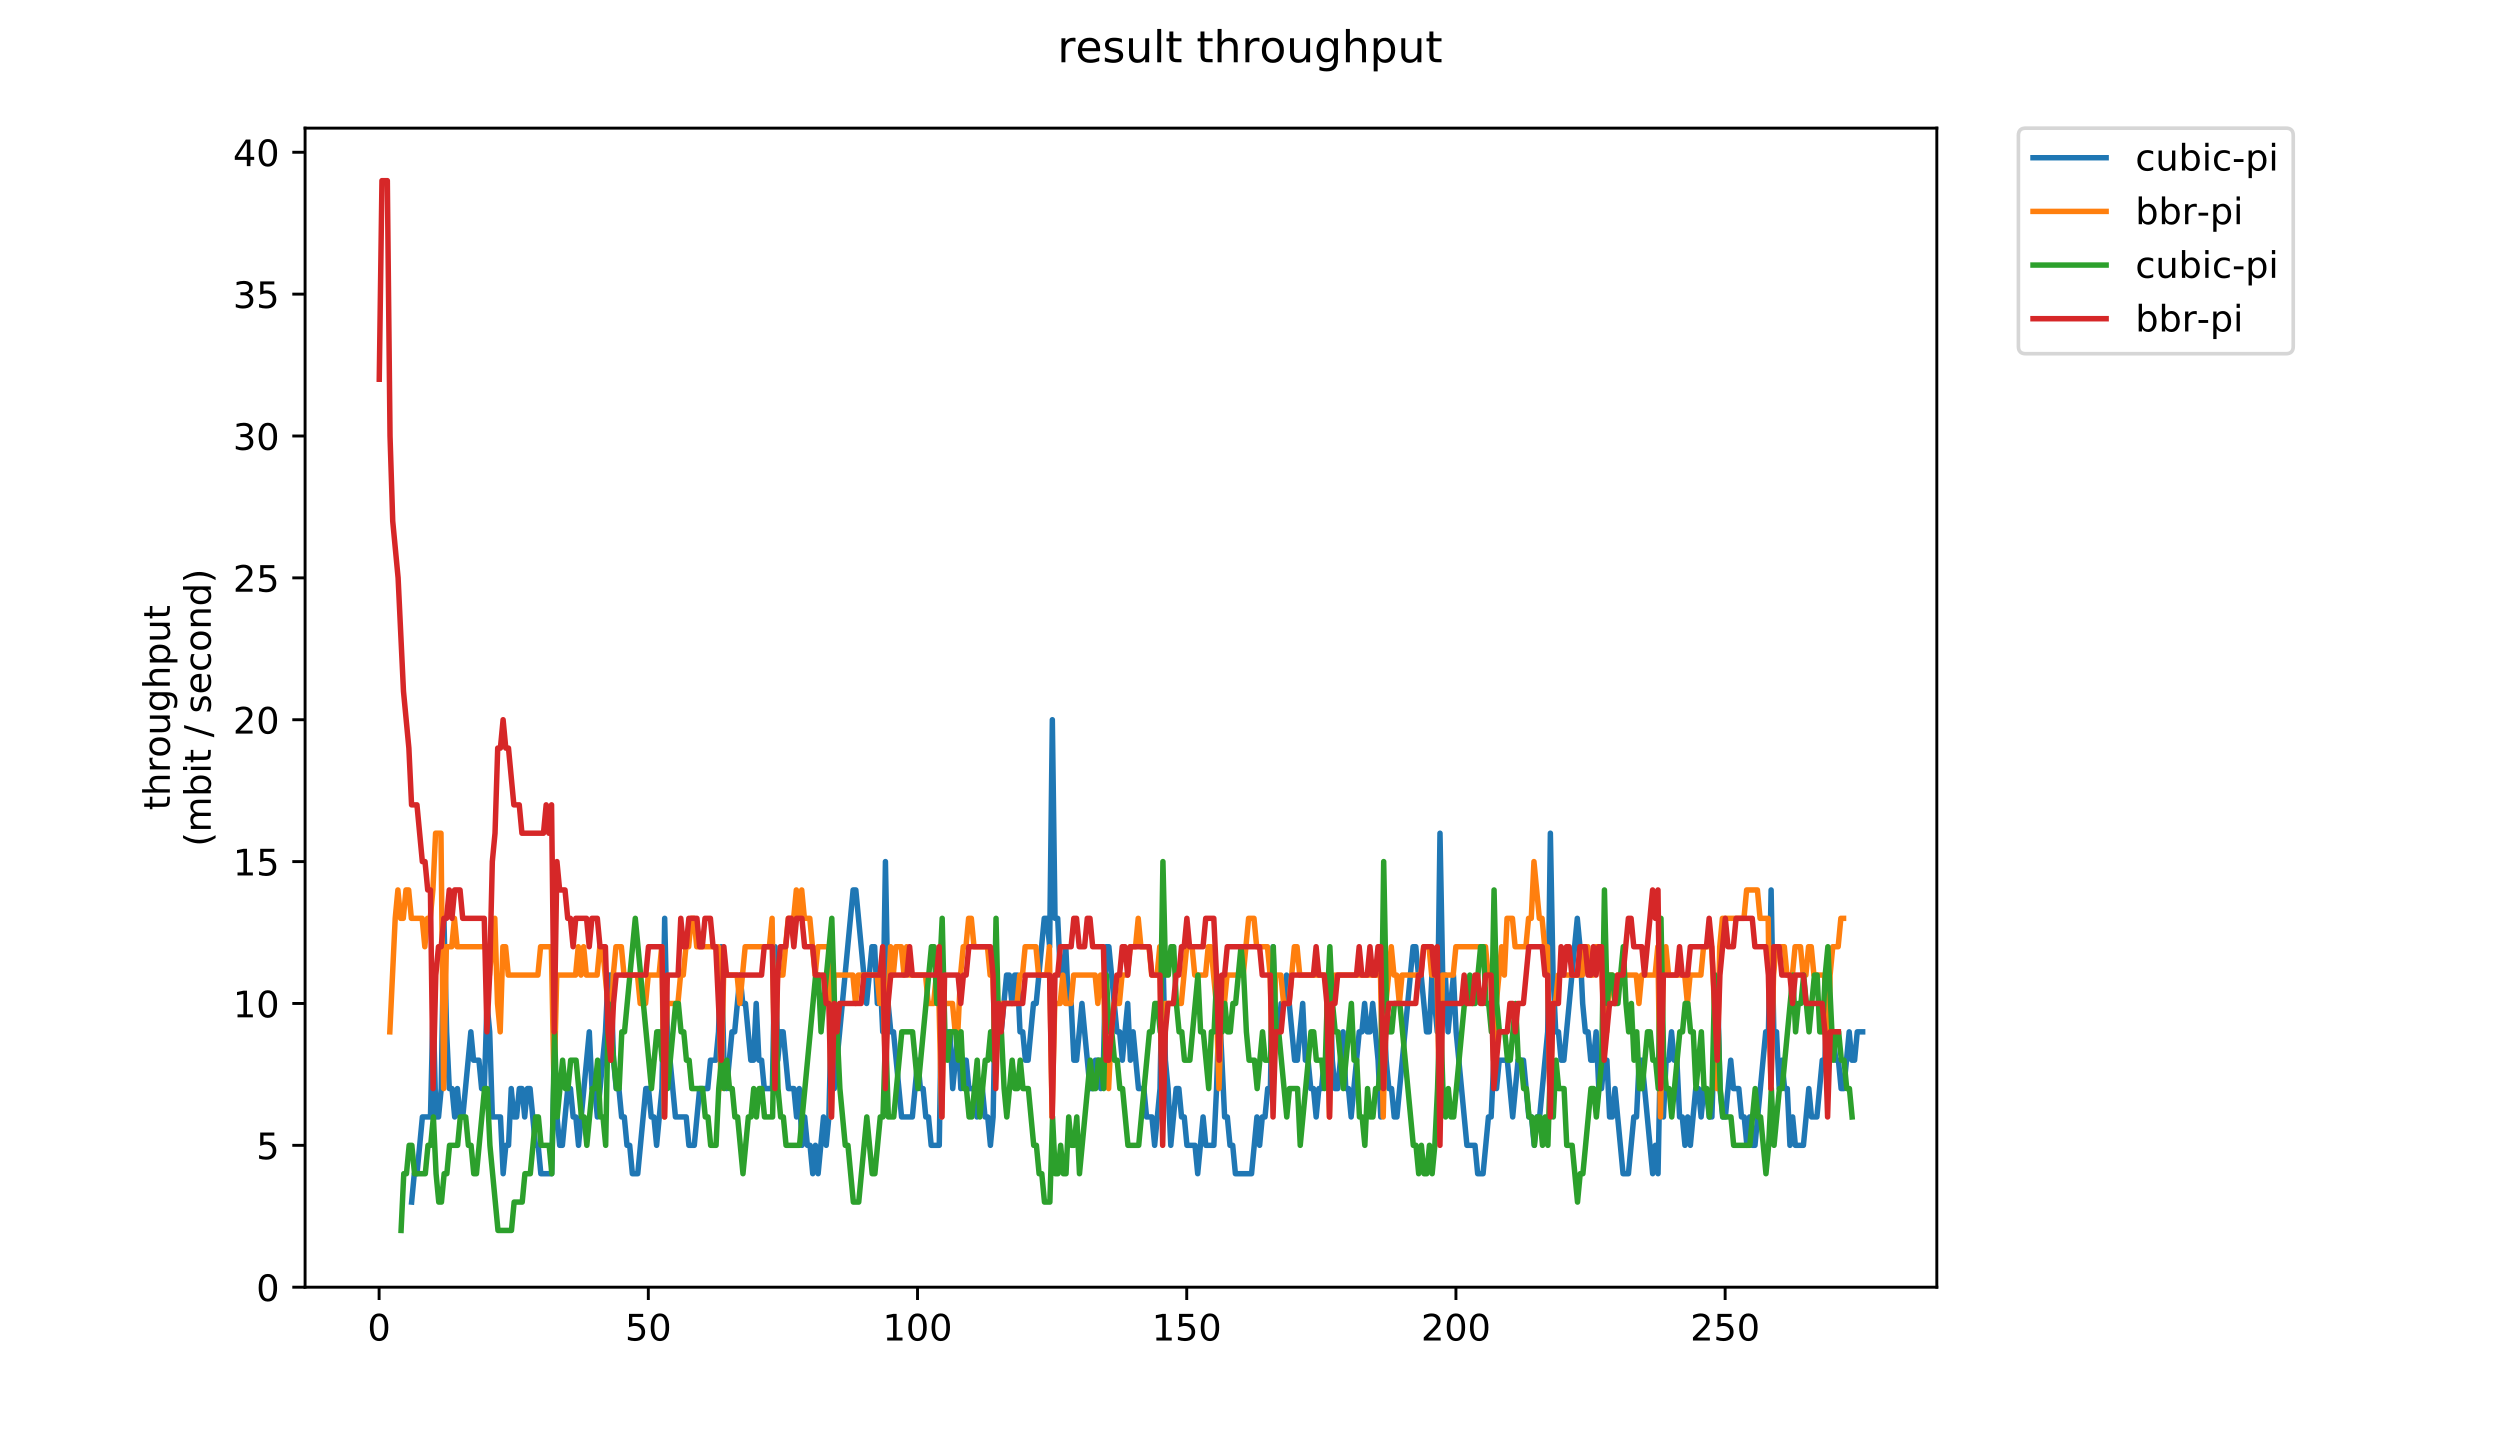 <?xml version="1.0" encoding="utf-8" standalone="no"?>
<!DOCTYPE svg PUBLIC "-//W3C//DTD SVG 1.1//EN"
  "http://www.w3.org/Graphics/SVG/1.1/DTD/svg11.dtd">
<!-- Created with matplotlib (https://matplotlib.org/) -->
<svg height="396pt" version="1.1" viewBox="0 0 684 396" width="684pt" xmlns="http://www.w3.org/2000/svg" xmlns:xlink="http://www.w3.org/1999/xlink">
 <defs>
  <style type="text/css">
*{stroke-linecap:butt;stroke-linejoin:round;}
  </style>
 </defs>
 <g id="figure_1">
  <g id="patch_1">
   <path d="M 0 396 
L 684 396 
L 684 0 
L 0 0 
z
" style="fill:#ffffff;"/>
  </g>
  <g id="axes_1">
   <g id="patch_2">
    <path d="M 83.472 352.174 
L 529.913 352.174 
L 529.913 35.062 
L 83.472 35.062 
z
" style="fill:#ffffff;"/>
   </g>
   <g id="matplotlib.axis_1">
    <g id="xtick_1">
     <g id="line2d_1">
      <defs>
       <path d="M 0 0 
L 0 3.5 
" id="m775a55ad37" style="stroke:#000000;stroke-width:0.8;"/>
      </defs>
      <g>
       <use style="stroke:#000000;stroke-width:0.8;" x="103.724" xlink:href="#m775a55ad37" y="352.174"/>
      </g>
     </g>
     <g id="text_1">
      <!-- 0 -->
      <defs>
       <path d="M 31.781 66.406 
Q 24.172 66.406 20.328 58.906 
Q 16.5 51.422 16.5 36.375 
Q 16.5 21.391 20.328 13.891 
Q 24.172 6.391 31.781 6.391 
Q 39.453 6.391 43.281 13.891 
Q 47.125 21.391 47.125 36.375 
Q 47.125 51.422 43.281 58.906 
Q 39.453 66.406 31.781 66.406 
z
M 31.781 74.219 
Q 44.047 74.219 50.516 64.516 
Q 56.984 54.828 56.984 36.375 
Q 56.984 17.969 50.516 8.266 
Q 44.047 -1.422 31.781 -1.422 
Q 19.531 -1.422 13.062 8.266 
Q 6.594 17.969 6.594 36.375 
Q 6.594 54.828 13.062 64.516 
Q 19.531 74.219 31.781 74.219 
z
" id="DejaVuSans-48"/>
      </defs>
      <g transform="translate(100.543 366.773)scale(0.1 -0.1)">
       <use xlink:href="#DejaVuSans-48"/>
      </g>
     </g>
    </g>
    <g id="xtick_2">
     <g id="line2d_2">
      <g>
       <use style="stroke:#000000;stroke-width:0.8;" x="177.379" xlink:href="#m775a55ad37" y="352.174"/>
      </g>
     </g>
     <g id="text_2">
      <!-- 50 -->
      <defs>
       <path d="M 10.797 72.906 
L 49.516 72.906 
L 49.516 64.594 
L 19.828 64.594 
L 19.828 46.734 
Q 21.969 47.469 24.109 47.828 
Q 26.266 48.188 28.422 48.188 
Q 40.625 48.188 47.75 41.5 
Q 54.891 34.812 54.891 23.391 
Q 54.891 11.625 47.562 5.094 
Q 40.234 -1.422 26.906 -1.422 
Q 22.312 -1.422 17.547 -0.641 
Q 12.797 0.141 7.719 1.703 
L 7.719 11.625 
Q 12.109 9.234 16.797 8.062 
Q 21.484 6.891 26.703 6.891 
Q 35.156 6.891 40.078 11.328 
Q 45.016 15.766 45.016 23.391 
Q 45.016 31 40.078 35.438 
Q 35.156 39.891 26.703 39.891 
Q 22.75 39.891 18.812 39.016 
Q 14.891 38.141 10.797 36.281 
z
" id="DejaVuSans-53"/>
      </defs>
      <g transform="translate(171.017 366.773)scale(0.1 -0.1)">
       <use xlink:href="#DejaVuSans-53"/>
       <use x="63.623" xlink:href="#DejaVuSans-48"/>
      </g>
     </g>
    </g>
    <g id="xtick_3">
     <g id="line2d_3">
      <g>
       <use style="stroke:#000000;stroke-width:0.8;" x="251.034" xlink:href="#m775a55ad37" y="352.174"/>
      </g>
     </g>
     <g id="text_3">
      <!-- 100 -->
      <defs>
       <path d="M 12.406 8.297 
L 28.516 8.297 
L 28.516 63.922 
L 10.984 60.406 
L 10.984 69.391 
L 28.422 72.906 
L 38.281 72.906 
L 38.281 8.297 
L 54.391 8.297 
L 54.391 0 
L 12.406 0 
z
" id="DejaVuSans-49"/>
      </defs>
      <g transform="translate(241.491 366.773)scale(0.1 -0.1)">
       <use xlink:href="#DejaVuSans-49"/>
       <use x="63.623" xlink:href="#DejaVuSans-48"/>
       <use x="127.246" xlink:href="#DejaVuSans-48"/>
      </g>
     </g>
    </g>
    <g id="xtick_4">
     <g id="line2d_4">
      <g>
       <use style="stroke:#000000;stroke-width:0.8;" x="324.69" xlink:href="#m775a55ad37" y="352.174"/>
      </g>
     </g>
     <g id="text_4">
      <!-- 150 -->
      <g transform="translate(315.146 366.773)scale(0.1 -0.1)">
       <use xlink:href="#DejaVuSans-49"/>
       <use x="63.623" xlink:href="#DejaVuSans-53"/>
       <use x="127.246" xlink:href="#DejaVuSans-48"/>
      </g>
     </g>
    </g>
    <g id="xtick_5">
     <g id="line2d_5">
      <g>
       <use style="stroke:#000000;stroke-width:0.8;" x="398.345" xlink:href="#m775a55ad37" y="352.174"/>
      </g>
     </g>
     <g id="text_5">
      <!-- 200 -->
      <defs>
       <path d="M 19.188 8.297 
L 53.609 8.297 
L 53.609 0 
L 7.328 0 
L 7.328 8.297 
Q 12.938 14.109 22.625 23.891 
Q 32.328 33.688 34.812 36.531 
Q 39.547 41.844 41.422 45.531 
Q 43.312 49.219 43.312 52.781 
Q 43.312 58.594 39.234 62.25 
Q 35.156 65.922 28.609 65.922 
Q 23.969 65.922 18.812 64.312 
Q 13.672 62.703 7.812 59.422 
L 7.812 69.391 
Q 13.766 71.781 18.938 73 
Q 24.125 74.219 28.422 74.219 
Q 39.75 74.219 46.484 68.547 
Q 53.219 62.891 53.219 53.422 
Q 53.219 48.922 51.531 44.891 
Q 49.859 40.875 45.406 35.406 
Q 44.188 33.984 37.641 27.219 
Q 31.109 20.453 19.188 8.297 
z
" id="DejaVuSans-50"/>
      </defs>
      <g transform="translate(388.801 366.773)scale(0.1 -0.1)">
       <use xlink:href="#DejaVuSans-50"/>
       <use x="63.623" xlink:href="#DejaVuSans-48"/>
       <use x="127.246" xlink:href="#DejaVuSans-48"/>
      </g>
     </g>
    </g>
    <g id="xtick_6">
     <g id="line2d_6">
      <g>
       <use style="stroke:#000000;stroke-width:0.8;" x="472" xlink:href="#m775a55ad37" y="352.174"/>
      </g>
     </g>
     <g id="text_6">
      <!-- 250 -->
      <g transform="translate(462.456 366.773)scale(0.1 -0.1)">
       <use xlink:href="#DejaVuSans-50"/>
       <use x="63.623" xlink:href="#DejaVuSans-53"/>
       <use x="127.246" xlink:href="#DejaVuSans-48"/>
      </g>
     </g>
    </g>
   </g>
   <g id="matplotlib.axis_2">
    <g id="ytick_1">
     <g id="line2d_7">
      <defs>
       <path d="M 0 0 
L -3.5 0 
" id="m39f2d267eb" style="stroke:#000000;stroke-width:0.8;"/>
      </defs>
      <g>
       <use style="stroke:#000000;stroke-width:0.8;" x="83.472" xlink:href="#m39f2d267eb" y="352.174"/>
      </g>
     </g>
     <g id="text_7">
      <!-- 0 -->
      <g transform="translate(70.11 355.973)scale(0.1 -0.1)">
       <use xlink:href="#DejaVuSans-48"/>
      </g>
     </g>
    </g>
    <g id="ytick_2">
     <g id="line2d_8">
      <g>
       <use style="stroke:#000000;stroke-width:0.8;" x="83.472" xlink:href="#m39f2d267eb" y="313.36"/>
      </g>
     </g>
     <g id="text_8">
      <!-- 5 -->
      <g transform="translate(70.11 317.159)scale(0.1 -0.1)">
       <use xlink:href="#DejaVuSans-53"/>
      </g>
     </g>
    </g>
    <g id="ytick_3">
     <g id="line2d_9">
      <g>
       <use style="stroke:#000000;stroke-width:0.8;" x="83.472" xlink:href="#m39f2d267eb" y="274.546"/>
      </g>
     </g>
     <g id="text_9">
      <!-- 10 -->
      <g transform="translate(63.747 278.345)scale(0.1 -0.1)">
       <use xlink:href="#DejaVuSans-49"/>
       <use x="63.623" xlink:href="#DejaVuSans-48"/>
      </g>
     </g>
    </g>
    <g id="ytick_4">
     <g id="line2d_10">
      <g>
       <use style="stroke:#000000;stroke-width:0.8;" x="83.472" xlink:href="#m39f2d267eb" y="235.732"/>
      </g>
     </g>
     <g id="text_10">
      <!-- 15 -->
      <g transform="translate(63.747 239.531)scale(0.1 -0.1)">
       <use xlink:href="#DejaVuSans-49"/>
       <use x="63.623" xlink:href="#DejaVuSans-53"/>
      </g>
     </g>
    </g>
    <g id="ytick_5">
     <g id="line2d_11">
      <g>
       <use style="stroke:#000000;stroke-width:0.8;" x="83.472" xlink:href="#m39f2d267eb" y="196.918"/>
      </g>
     </g>
     <g id="text_11">
      <!-- 20 -->
      <g transform="translate(63.747 200.717)scale(0.1 -0.1)">
       <use xlink:href="#DejaVuSans-50"/>
       <use x="63.623" xlink:href="#DejaVuSans-48"/>
      </g>
     </g>
    </g>
    <g id="ytick_6">
     <g id="line2d_12">
      <g>
       <use style="stroke:#000000;stroke-width:0.8;" x="83.472" xlink:href="#m39f2d267eb" y="158.103"/>
      </g>
     </g>
     <g id="text_12">
      <!-- 25 -->
      <g transform="translate(63.747 161.903)scale(0.1 -0.1)">
       <use xlink:href="#DejaVuSans-50"/>
       <use x="63.623" xlink:href="#DejaVuSans-53"/>
      </g>
     </g>
    </g>
    <g id="ytick_7">
     <g id="line2d_13">
      <g>
       <use style="stroke:#000000;stroke-width:0.8;" x="83.472" xlink:href="#m39f2d267eb" y="119.289"/>
      </g>
     </g>
     <g id="text_13">
      <!-- 30 -->
      <defs>
       <path d="M 40.578 39.312 
Q 47.656 37.797 51.625 33 
Q 55.609 28.219 55.609 21.188 
Q 55.609 10.406 48.188 4.484 
Q 40.766 -1.422 27.094 -1.422 
Q 22.516 -1.422 17.656 -0.516 
Q 12.797 0.391 7.625 2.203 
L 7.625 11.719 
Q 11.719 9.328 16.594 8.109 
Q 21.484 6.891 26.812 6.891 
Q 36.078 6.891 40.938 10.547 
Q 45.797 14.203 45.797 21.188 
Q 45.797 27.641 41.281 31.266 
Q 36.766 34.906 28.719 34.906 
L 20.219 34.906 
L 20.219 43.016 
L 29.109 43.016 
Q 36.375 43.016 40.234 45.922 
Q 44.094 48.828 44.094 54.297 
Q 44.094 59.906 40.109 62.906 
Q 36.141 65.922 28.719 65.922 
Q 24.656 65.922 20.016 65.031 
Q 15.375 64.156 9.812 62.312 
L 9.812 71.094 
Q 15.438 72.656 20.344 73.438 
Q 25.25 74.219 29.594 74.219 
Q 40.828 74.219 47.359 69.109 
Q 53.906 64.016 53.906 55.328 
Q 53.906 49.266 50.438 45.094 
Q 46.969 40.922 40.578 39.312 
z
" id="DejaVuSans-51"/>
      </defs>
      <g transform="translate(63.747 123.088)scale(0.1 -0.1)">
       <use xlink:href="#DejaVuSans-51"/>
       <use x="63.623" xlink:href="#DejaVuSans-48"/>
      </g>
     </g>
    </g>
    <g id="ytick_8">
     <g id="line2d_14">
      <g>
       <use style="stroke:#000000;stroke-width:0.8;" x="83.472" xlink:href="#m39f2d267eb" y="80.475"/>
      </g>
     </g>
     <g id="text_14">
      <!-- 35 -->
      <g transform="translate(63.747 84.274)scale(0.1 -0.1)">
       <use xlink:href="#DejaVuSans-51"/>
       <use x="63.623" xlink:href="#DejaVuSans-53"/>
      </g>
     </g>
    </g>
    <g id="ytick_9">
     <g id="line2d_15">
      <g>
       <use style="stroke:#000000;stroke-width:0.8;" x="83.472" xlink:href="#m39f2d267eb" y="41.661"/>
      </g>
     </g>
     <g id="text_15">
      <!-- 40 -->
      <defs>
       <path d="M 37.797 64.312 
L 12.891 25.391 
L 37.797 25.391 
z
M 35.203 72.906 
L 47.609 72.906 
L 47.609 25.391 
L 58.016 25.391 
L 58.016 17.188 
L 47.609 17.188 
L 47.609 0 
L 37.797 0 
L 37.797 17.188 
L 4.891 17.188 
L 4.891 26.703 
z
" id="DejaVuSans-52"/>
      </defs>
      <g transform="translate(63.747 45.46)scale(0.1 -0.1)">
       <use xlink:href="#DejaVuSans-52"/>
       <use x="63.623" xlink:href="#DejaVuSans-48"/>
      </g>
     </g>
    </g>
    <g id="text_16">
     <!-- throughput -->
     <defs>
      <path d="M 18.312 70.219 
L 18.312 54.688 
L 36.812 54.688 
L 36.812 47.703 
L 18.312 47.703 
L 18.312 18.016 
Q 18.312 11.328 20.141 9.422 
Q 21.969 7.516 27.594 7.516 
L 36.812 7.516 
L 36.812 0 
L 27.594 0 
Q 17.188 0 13.234 3.875 
Q 9.281 7.766 9.281 18.016 
L 9.281 47.703 
L 2.688 47.703 
L 2.688 54.688 
L 9.281 54.688 
L 9.281 70.219 
z
" id="DejaVuSans-116"/>
      <path d="M 54.891 33.016 
L 54.891 0 
L 45.906 0 
L 45.906 32.719 
Q 45.906 40.484 42.875 44.328 
Q 39.844 48.188 33.797 48.188 
Q 26.516 48.188 22.312 43.547 
Q 18.109 38.922 18.109 30.906 
L 18.109 0 
L 9.078 0 
L 9.078 75.984 
L 18.109 75.984 
L 18.109 46.188 
Q 21.344 51.125 25.703 53.562 
Q 30.078 56 35.797 56 
Q 45.219 56 50.047 50.172 
Q 54.891 44.344 54.891 33.016 
z
" id="DejaVuSans-104"/>
      <path d="M 41.109 46.297 
Q 39.594 47.172 37.812 47.578 
Q 36.031 48 33.891 48 
Q 26.266 48 22.188 43.047 
Q 18.109 38.094 18.109 28.812 
L 18.109 0 
L 9.078 0 
L 9.078 54.688 
L 18.109 54.688 
L 18.109 46.188 
Q 20.953 51.172 25.484 53.578 
Q 30.031 56 36.531 56 
Q 37.453 56 38.578 55.875 
Q 39.703 55.766 41.062 55.516 
z
" id="DejaVuSans-114"/>
      <path d="M 30.609 48.391 
Q 23.391 48.391 19.188 42.75 
Q 14.984 37.109 14.984 27.297 
Q 14.984 17.484 19.156 11.844 
Q 23.344 6.203 30.609 6.203 
Q 37.797 6.203 41.984 11.859 
Q 46.188 17.531 46.188 27.297 
Q 46.188 37.016 41.984 42.703 
Q 37.797 48.391 30.609 48.391 
z
M 30.609 56 
Q 42.328 56 49.016 48.375 
Q 55.719 40.766 55.719 27.297 
Q 55.719 13.875 49.016 6.219 
Q 42.328 -1.422 30.609 -1.422 
Q 18.844 -1.422 12.172 6.219 
Q 5.516 13.875 5.516 27.297 
Q 5.516 40.766 12.172 48.375 
Q 18.844 56 30.609 56 
z
" id="DejaVuSans-111"/>
      <path d="M 8.5 21.578 
L 8.5 54.688 
L 17.484 54.688 
L 17.484 21.922 
Q 17.484 14.156 20.5 10.266 
Q 23.531 6.391 29.594 6.391 
Q 36.859 6.391 41.078 11.031 
Q 45.312 15.672 45.312 23.688 
L 45.312 54.688 
L 54.297 54.688 
L 54.297 0 
L 45.312 0 
L 45.312 8.406 
Q 42.047 3.422 37.719 1 
Q 33.406 -1.422 27.688 -1.422 
Q 18.266 -1.422 13.375 4.438 
Q 8.5 10.297 8.5 21.578 
z
M 31.109 56 
z
" id="DejaVuSans-117"/>
      <path d="M 45.406 27.984 
Q 45.406 37.75 41.375 43.109 
Q 37.359 48.484 30.078 48.484 
Q 22.859 48.484 18.828 43.109 
Q 14.797 37.75 14.797 27.984 
Q 14.797 18.266 18.828 12.891 
Q 22.859 7.516 30.078 7.516 
Q 37.359 7.516 41.375 12.891 
Q 45.406 18.266 45.406 27.984 
z
M 54.391 6.781 
Q 54.391 -7.172 48.188 -13.984 
Q 42 -20.797 29.203 -20.797 
Q 24.469 -20.797 20.266 -20.094 
Q 16.062 -19.391 12.109 -17.922 
L 12.109 -9.188 
Q 16.062 -11.328 19.922 -12.344 
Q 23.781 -13.375 27.781 -13.375 
Q 36.625 -13.375 41.016 -8.766 
Q 45.406 -4.156 45.406 5.172 
L 45.406 9.625 
Q 42.625 4.781 38.281 2.391 
Q 33.938 0 27.875 0 
Q 17.828 0 11.672 7.656 
Q 5.516 15.328 5.516 27.984 
Q 5.516 40.672 11.672 48.328 
Q 17.828 56 27.875 56 
Q 33.938 56 38.281 53.609 
Q 42.625 51.219 45.406 46.391 
L 45.406 54.688 
L 54.391 54.688 
z
" id="DejaVuSans-103"/>
      <path d="M 18.109 8.203 
L 18.109 -20.797 
L 9.078 -20.797 
L 9.078 54.688 
L 18.109 54.688 
L 18.109 46.391 
Q 20.953 51.266 25.266 53.625 
Q 29.594 56 35.594 56 
Q 45.562 56 51.781 48.094 
Q 58.016 40.188 58.016 27.297 
Q 58.016 14.406 51.781 6.484 
Q 45.562 -1.422 35.594 -1.422 
Q 29.594 -1.422 25.266 0.953 
Q 20.953 3.328 18.109 8.203 
z
M 48.688 27.297 
Q 48.688 37.203 44.609 42.844 
Q 40.531 48.484 33.406 48.484 
Q 26.266 48.484 22.188 42.844 
Q 18.109 37.203 18.109 27.297 
Q 18.109 17.391 22.188 11.75 
Q 26.266 6.109 33.406 6.109 
Q 40.531 6.109 44.609 11.75 
Q 48.688 17.391 48.688 27.297 
z
" id="DejaVuSans-112"/>
     </defs>
     <g transform="translate(46.47 221.675)rotate(-90)scale(0.1 -0.1)">
      <use xlink:href="#DejaVuSans-116"/>
      <use x="39.209" xlink:href="#DejaVuSans-104"/>
      <use x="102.588" xlink:href="#DejaVuSans-114"/>
      <use x="143.67" xlink:href="#DejaVuSans-111"/>
      <use x="204.852" xlink:href="#DejaVuSans-117"/>
      <use x="268.23" xlink:href="#DejaVuSans-103"/>
      <use x="331.707" xlink:href="#DejaVuSans-104"/>
      <use x="395.086" xlink:href="#DejaVuSans-112"/>
      <use x="458.562" xlink:href="#DejaVuSans-117"/>
      <use x="521.941" xlink:href="#DejaVuSans-116"/>
     </g>
     <!-- (mbit / second) -->
     <defs>
      <path d="M 31 75.875 
Q 24.469 64.656 21.281 53.656 
Q 18.109 42.672 18.109 31.391 
Q 18.109 20.125 21.312 9.062 
Q 24.516 -2 31 -13.188 
L 23.188 -13.188 
Q 15.875 -1.703 12.234 9.375 
Q 8.594 20.453 8.594 31.391 
Q 8.594 42.281 12.203 53.312 
Q 15.828 64.359 23.188 75.875 
z
" id="DejaVuSans-40"/>
      <path d="M 52 44.188 
Q 55.375 50.25 60.062 53.125 
Q 64.75 56 71.094 56 
Q 79.641 56 84.281 50.016 
Q 88.922 44.047 88.922 33.016 
L 88.922 0 
L 79.891 0 
L 79.891 32.719 
Q 79.891 40.578 77.094 44.375 
Q 74.312 48.188 68.609 48.188 
Q 61.625 48.188 57.562 43.547 
Q 53.516 38.922 53.516 30.906 
L 53.516 0 
L 44.484 0 
L 44.484 32.719 
Q 44.484 40.625 41.703 44.406 
Q 38.922 48.188 33.109 48.188 
Q 26.219 48.188 22.156 43.531 
Q 18.109 38.875 18.109 30.906 
L 18.109 0 
L 9.078 0 
L 9.078 54.688 
L 18.109 54.688 
L 18.109 46.188 
Q 21.188 51.219 25.484 53.609 
Q 29.781 56 35.688 56 
Q 41.656 56 45.828 52.969 
Q 50 49.953 52 44.188 
z
" id="DejaVuSans-109"/>
      <path d="M 48.688 27.297 
Q 48.688 37.203 44.609 42.844 
Q 40.531 48.484 33.406 48.484 
Q 26.266 48.484 22.188 42.844 
Q 18.109 37.203 18.109 27.297 
Q 18.109 17.391 22.188 11.75 
Q 26.266 6.109 33.406 6.109 
Q 40.531 6.109 44.609 11.75 
Q 48.688 17.391 48.688 27.297 
z
M 18.109 46.391 
Q 20.953 51.266 25.266 53.625 
Q 29.594 56 35.594 56 
Q 45.562 56 51.781 48.094 
Q 58.016 40.188 58.016 27.297 
Q 58.016 14.406 51.781 6.484 
Q 45.562 -1.422 35.594 -1.422 
Q 29.594 -1.422 25.266 0.953 
Q 20.953 3.328 18.109 8.203 
L 18.109 0 
L 9.078 0 
L 9.078 75.984 
L 18.109 75.984 
z
" id="DejaVuSans-98"/>
      <path d="M 9.422 54.688 
L 18.406 54.688 
L 18.406 0 
L 9.422 0 
z
M 9.422 75.984 
L 18.406 75.984 
L 18.406 64.594 
L 9.422 64.594 
z
" id="DejaVuSans-105"/>
      <path id="DejaVuSans-32"/>
      <path d="M 25.391 72.906 
L 33.688 72.906 
L 8.297 -9.281 
L 0 -9.281 
z
" id="DejaVuSans-47"/>
      <path d="M 44.281 53.078 
L 44.281 44.578 
Q 40.484 46.531 36.375 47.5 
Q 32.281 48.484 27.875 48.484 
Q 21.188 48.484 17.844 46.438 
Q 14.5 44.391 14.5 40.281 
Q 14.5 37.156 16.891 35.375 
Q 19.281 33.594 26.516 31.984 
L 29.594 31.297 
Q 39.156 29.25 43.188 25.516 
Q 47.219 21.781 47.219 15.094 
Q 47.219 7.469 41.188 3.016 
Q 35.156 -1.422 24.609 -1.422 
Q 20.219 -1.422 15.453 -0.562 
Q 10.688 0.297 5.422 2 
L 5.422 11.281 
Q 10.406 8.688 15.234 7.391 
Q 20.062 6.109 24.812 6.109 
Q 31.156 6.109 34.562 8.281 
Q 37.984 10.453 37.984 14.406 
Q 37.984 18.062 35.516 20.016 
Q 33.062 21.969 24.703 23.781 
L 21.578 24.516 
Q 13.234 26.266 9.516 29.906 
Q 5.812 33.547 5.812 39.891 
Q 5.812 47.609 11.281 51.797 
Q 16.75 56 26.812 56 
Q 31.781 56 36.172 55.266 
Q 40.578 54.547 44.281 53.078 
z
" id="DejaVuSans-115"/>
      <path d="M 56.203 29.594 
L 56.203 25.203 
L 14.891 25.203 
Q 15.484 15.922 20.484 11.062 
Q 25.484 6.203 34.422 6.203 
Q 39.594 6.203 44.453 7.469 
Q 49.312 8.734 54.109 11.281 
L 54.109 2.781 
Q 49.266 0.734 44.188 -0.344 
Q 39.109 -1.422 33.891 -1.422 
Q 20.797 -1.422 13.156 6.188 
Q 5.516 13.812 5.516 26.812 
Q 5.516 40.234 12.766 48.109 
Q 20.016 56 32.328 56 
Q 43.359 56 49.781 48.891 
Q 56.203 41.797 56.203 29.594 
z
M 47.219 32.234 
Q 47.125 39.594 43.094 43.984 
Q 39.062 48.391 32.422 48.391 
Q 24.906 48.391 20.391 44.141 
Q 15.875 39.891 15.188 32.172 
z
" id="DejaVuSans-101"/>
      <path d="M 48.781 52.594 
L 48.781 44.188 
Q 44.969 46.297 41.141 47.344 
Q 37.312 48.391 33.406 48.391 
Q 24.656 48.391 19.812 42.844 
Q 14.984 37.312 14.984 27.297 
Q 14.984 17.281 19.812 11.734 
Q 24.656 6.203 33.406 6.203 
Q 37.312 6.203 41.141 7.25 
Q 44.969 8.297 48.781 10.406 
L 48.781 2.094 
Q 45.016 0.344 40.984 -0.531 
Q 36.969 -1.422 32.422 -1.422 
Q 20.062 -1.422 12.781 6.344 
Q 5.516 14.109 5.516 27.297 
Q 5.516 40.672 12.859 48.328 
Q 20.219 56 33.016 56 
Q 37.156 56 41.109 55.141 
Q 45.062 54.297 48.781 52.594 
z
" id="DejaVuSans-99"/>
      <path d="M 54.891 33.016 
L 54.891 0 
L 45.906 0 
L 45.906 32.719 
Q 45.906 40.484 42.875 44.328 
Q 39.844 48.188 33.797 48.188 
Q 26.516 48.188 22.312 43.547 
Q 18.109 38.922 18.109 30.906 
L 18.109 0 
L 9.078 0 
L 9.078 54.688 
L 18.109 54.688 
L 18.109 46.188 
Q 21.344 51.125 25.703 53.562 
Q 30.078 56 35.797 56 
Q 45.219 56 50.047 50.172 
Q 54.891 44.344 54.891 33.016 
z
" id="DejaVuSans-110"/>
      <path d="M 45.406 46.391 
L 45.406 75.984 
L 54.391 75.984 
L 54.391 0 
L 45.406 0 
L 45.406 8.203 
Q 42.578 3.328 38.25 0.953 
Q 33.938 -1.422 27.875 -1.422 
Q 17.969 -1.422 11.734 6.484 
Q 5.516 14.406 5.516 27.297 
Q 5.516 40.188 11.734 48.094 
Q 17.969 56 27.875 56 
Q 33.938 56 38.25 53.625 
Q 42.578 51.266 45.406 46.391 
z
M 14.797 27.297 
Q 14.797 17.391 18.875 11.75 
Q 22.953 6.109 30.078 6.109 
Q 37.203 6.109 41.297 11.75 
Q 45.406 17.391 45.406 27.297 
Q 45.406 37.203 41.297 42.844 
Q 37.203 48.484 30.078 48.484 
Q 22.953 48.484 18.875 42.844 
Q 14.797 37.203 14.797 27.297 
z
" id="DejaVuSans-100"/>
      <path d="M 8.016 75.875 
L 15.828 75.875 
Q 23.141 64.359 26.781 53.312 
Q 30.422 42.281 30.422 31.391 
Q 30.422 20.453 26.781 9.375 
Q 23.141 -1.703 15.828 -13.188 
L 8.016 -13.188 
Q 14.5 -2 17.703 9.062 
Q 20.906 20.125 20.906 31.391 
Q 20.906 42.672 17.703 53.656 
Q 14.5 64.656 8.016 75.875 
z
" id="DejaVuSans-41"/>
     </defs>
     <g transform="translate(57.668 231.609)rotate(-90)scale(0.1 -0.1)">
      <use xlink:href="#DejaVuSans-40"/>
      <use x="39.014" xlink:href="#DejaVuSans-109"/>
      <use x="136.426" xlink:href="#DejaVuSans-98"/>
      <use x="199.902" xlink:href="#DejaVuSans-105"/>
      <use x="227.686" xlink:href="#DejaVuSans-116"/>
      <use x="266.895" xlink:href="#DejaVuSans-32"/>
      <use x="298.682" xlink:href="#DejaVuSans-47"/>
      <use x="332.373" xlink:href="#DejaVuSans-32"/>
      <use x="364.16" xlink:href="#DejaVuSans-115"/>
      <use x="416.26" xlink:href="#DejaVuSans-101"/>
      <use x="477.783" xlink:href="#DejaVuSans-99"/>
      <use x="532.764" xlink:href="#DejaVuSans-111"/>
      <use x="593.945" xlink:href="#DejaVuSans-110"/>
      <use x="657.324" xlink:href="#DejaVuSans-100"/>
      <use x="720.801" xlink:href="#DejaVuSans-41"/>
     </g>
    </g>
   </g>
   <g id="line2d_16">
    <path clip-path="url(#pba748c350f)" d="M 112.618 328.886 
L 113.355 321.123 
L 114.092 321.123 
L 115.565 305.597 
L 117.774 305.597 
L 118.511 274.546 
L 119.247 305.597 
L 119.984 305.597 
L 120.721 297.834 
L 121.457 251.257 
L 122.194 282.309 
L 122.93 297.834 
L 123.667 297.834 
L 124.403 305.597 
L 125.14 297.834 
L 125.876 305.597 
L 126.613 305.597 
L 128.823 282.309 
L 129.559 290.072 
L 131.032 290.072 
L 131.769 297.834 
L 132.505 297.834 
L 133.242 274.546 
L 133.978 282.309 
L 134.715 305.597 
L 136.925 305.597 
L 137.661 321.123 
L 138.398 313.36 
L 139.134 313.36 
L 139.871 297.834 
L 140.607 305.597 
L 141.344 305.597 
L 142.081 297.834 
L 142.817 297.834 
L 143.554 305.597 
L 144.29 297.834 
L 145.027 297.834 
L 146.5 313.36 
L 147.236 313.36 
L 147.973 321.123 
L 150.919 321.123 
L 151.656 290.072 
L 152.392 305.597 
L 153.129 313.36 
L 153.865 313.36 
L 155.339 297.834 
L 156.075 297.834 
L 156.812 305.597 
L 157.548 305.597 
L 158.285 313.36 
L 161.231 282.309 
L 161.967 297.834 
L 162.704 297.834 
L 163.441 305.597 
L 165.65 282.309 
L 166.387 266.783 
L 167.123 266.783 
L 167.86 290.072 
L 168.596 297.834 
L 169.333 297.834 
L 170.07 305.597 
L 170.806 305.597 
L 171.543 313.36 
L 172.279 313.36 
L 173.016 321.123 
L 174.489 321.123 
L 176.699 297.834 
L 177.435 297.834 
L 178.172 305.597 
L 178.908 305.597 
L 179.645 313.36 
L 181.118 297.834 
L 181.854 251.257 
L 182.591 282.309 
L 184.801 305.597 
L 187.747 305.597 
L 188.483 313.36 
L 189.956 313.36 
L 191.43 297.834 
L 193.639 297.834 
L 194.376 290.072 
L 195.849 290.072 
L 196.585 282.309 
L 197.322 259.02 
L 198.059 290.072 
L 198.795 297.834 
L 200.268 282.309 
L 201.005 282.309 
L 202.478 266.783 
L 203.214 274.546 
L 203.951 274.546 
L 205.424 290.072 
L 206.161 290.072 
L 206.897 274.546 
L 207.634 290.072 
L 208.37 290.072 
L 209.107 297.834 
L 211.316 297.834 
L 212.053 259.02 
L 212.79 290.072 
L 213.526 282.309 
L 214.263 282.309 
L 215.736 297.834 
L 217.209 297.834 
L 217.945 305.597 
L 218.682 297.834 
L 219.419 313.36 
L 220.155 305.597 
L 220.892 313.36 
L 221.628 313.36 
L 222.365 321.123 
L 223.101 313.36 
L 223.838 321.123 
L 225.311 305.597 
L 226.048 313.36 
L 226.784 305.597 
L 227.521 274.546 
L 228.257 297.834 
L 233.413 243.495 
L 234.15 243.495 
L 237.096 274.546 
L 238.569 259.02 
L 239.305 259.02 
L 240.042 274.546 
L 240.779 266.783 
L 241.515 282.309 
L 242.252 235.732 
L 242.988 274.546 
L 243.725 282.309 
L 244.461 282.309 
L 246.671 305.597 
L 249.617 305.597 
L 251.09 290.072 
L 251.827 297.834 
L 252.563 297.834 
L 253.3 305.597 
L 254.037 305.597 
L 254.773 313.36 
L 256.983 313.36 
L 257.719 266.783 
L 258.456 290.072 
L 259.192 282.309 
L 259.929 282.309 
L 260.665 297.834 
L 262.139 282.309 
L 262.875 297.834 
L 263.612 290.072 
L 264.348 290.072 
L 265.085 297.834 
L 266.558 297.834 
L 267.294 305.597 
L 268.031 297.834 
L 268.768 297.834 
L 269.504 305.597 
L 270.241 305.597 
L 270.977 313.36 
L 271.714 305.597 
L 272.45 266.783 
L 273.187 282.309 
L 273.923 282.309 
L 275.397 266.783 
L 276.133 266.783 
L 276.87 274.546 
L 277.606 266.783 
L 278.343 266.783 
L 279.079 282.309 
L 279.816 282.309 
L 280.552 290.072 
L 281.289 290.072 
L 282.762 274.546 
L 283.499 274.546 
L 285.708 251.257 
L 286.445 251.257 
L 287.181 259.02 
L 287.918 196.918 
L 288.654 251.257 
L 289.391 251.257 
L 290.128 266.783 
L 290.864 266.783 
L 291.601 259.02 
L 292.337 274.546 
L 293.074 274.546 
L 293.81 290.072 
L 294.547 290.072 
L 296.02 274.546 
L 298.23 297.834 
L 298.966 297.834 
L 299.703 290.072 
L 300.439 290.072 
L 301.176 297.834 
L 301.912 290.072 
L 302.649 259.02 
L 303.386 259.02 
L 305.595 282.309 
L 306.332 282.309 
L 307.068 290.072 
L 308.541 274.546 
L 309.278 290.072 
L 310.015 282.309 
L 311.488 297.834 
L 312.961 297.834 
L 313.697 305.597 
L 315.17 305.597 
L 315.907 313.36 
L 317.38 297.834 
L 318.117 259.02 
L 318.853 290.072 
L 319.59 297.834 
L 320.326 313.36 
L 321.799 297.834 
L 322.536 297.834 
L 323.272 305.597 
L 324.009 305.597 
L 324.746 313.36 
L 326.955 313.36 
L 327.692 321.123 
L 329.165 305.597 
L 329.901 313.36 
L 332.111 313.36 
L 332.848 297.834 
L 333.584 274.546 
L 335.057 305.597 
L 335.794 305.597 
L 336.53 313.36 
L 337.267 313.36 
L 338.003 321.123 
L 342.423 321.123 
L 343.896 305.597 
L 344.632 313.36 
L 345.369 305.597 
L 346.106 305.597 
L 346.842 297.834 
L 347.579 297.834 
L 348.315 259.02 
L 349.052 282.309 
L 349.788 282.309 
L 350.525 274.546 
L 351.261 274.546 
L 351.998 266.783 
L 354.208 290.072 
L 354.944 290.072 
L 356.417 274.546 
L 357.154 290.072 
L 357.89 290.072 
L 358.627 297.834 
L 359.364 297.834 
L 360.1 305.597 
L 360.837 297.834 
L 361.573 297.834 
L 362.31 290.072 
L 363.046 290.072 
L 363.783 266.783 
L 364.519 290.072 
L 365.256 297.834 
L 365.992 297.834 
L 367.466 282.309 
L 368.202 297.834 
L 368.939 297.834 
L 369.675 305.597 
L 371.885 282.309 
L 372.621 282.309 
L 373.358 274.546 
L 374.095 282.309 
L 374.831 282.309 
L 375.568 274.546 
L 377.041 290.072 
L 377.777 305.597 
L 378.514 274.546 
L 379.25 290.072 
L 379.987 297.834 
L 380.724 297.834 
L 381.46 305.597 
L 382.197 305.597 
L 386.616 259.02 
L 387.353 259.02 
L 388.089 266.783 
L 388.826 266.783 
L 390.299 282.309 
L 391.035 282.309 
L 391.772 266.783 
L 393.245 282.309 
L 393.981 227.969 
L 394.718 266.783 
L 395.455 266.783 
L 396.191 282.309 
L 397.664 266.783 
L 398.401 282.309 
L 401.347 313.36 
L 403.557 313.36 
L 404.293 321.123 
L 405.766 321.123 
L 407.239 305.597 
L 407.976 305.597 
L 408.713 290.072 
L 409.449 297.834 
L 410.186 290.072 
L 412.395 290.072 
L 413.868 305.597 
L 415.342 290.072 
L 416.815 290.072 
L 418.288 305.597 
L 419.024 305.597 
L 419.761 313.36 
L 420.497 305.597 
L 421.234 305.597 
L 423.444 282.309 
L 424.18 227.969 
L 424.917 266.783 
L 425.653 282.309 
L 426.39 282.309 
L 427.126 290.072 
L 427.863 290.072 
L 431.546 251.257 
L 432.282 259.02 
L 433.019 274.546 
L 433.755 282.309 
L 434.492 282.309 
L 435.228 290.072 
L 435.965 290.072 
L 436.702 282.309 
L 437.438 297.834 
L 438.175 297.834 
L 438.911 290.072 
L 439.648 290.072 
L 440.384 305.597 
L 441.121 305.597 
L 441.857 297.834 
L 444.067 321.123 
L 445.54 321.123 
L 447.013 305.597 
L 447.75 305.597 
L 448.486 290.072 
L 449.223 290.072 
L 452.169 321.123 
L 452.906 313.36 
L 453.642 321.123 
L 454.379 282.309 
L 455.115 305.597 
L 455.852 290.072 
L 456.588 290.072 
L 457.325 282.309 
L 458.062 290.072 
L 458.798 290.072 
L 459.535 305.597 
L 460.271 305.597 
L 461.008 313.36 
L 461.744 305.597 
L 462.481 313.36 
L 463.954 297.834 
L 464.691 297.834 
L 465.427 305.597 
L 466.164 297.834 
L 466.9 297.834 
L 467.637 305.597 
L 468.373 305.597 
L 469.11 282.309 
L 469.846 266.783 
L 470.583 297.834 
L 471.319 305.597 
L 472.056 305.597 
L 473.529 290.072 
L 474.266 297.834 
L 475.739 297.834 
L 476.475 305.597 
L 477.212 305.597 
L 477.948 313.36 
L 478.685 305.597 
L 479.422 313.36 
L 480.158 313.36 
L 483.104 282.309 
L 483.841 282.309 
L 484.577 243.495 
L 485.314 282.309 
L 486.051 282.309 
L 486.787 297.834 
L 487.524 290.072 
L 488.26 297.834 
L 488.997 297.834 
L 489.733 313.36 
L 490.47 305.597 
L 491.206 313.36 
L 493.416 313.36 
L 494.889 297.834 
L 495.626 305.597 
L 497.099 305.597 
L 498.572 290.072 
L 499.308 290.072 
L 500.045 266.783 
L 500.782 290.072 
L 501.518 282.309 
L 502.255 290.072 
L 502.991 290.072 
L 503.728 297.834 
L 504.464 297.834 
L 505.937 282.309 
L 506.674 290.072 
L 507.411 290.072 
L 508.147 282.309 
L 509.62 282.309 
L 509.62 282.309 
" style="fill:none;stroke:#1f77b4;stroke-linecap:square;stroke-width:1.5;"/>
   </g>
   <g id="line2d_17">
    <path clip-path="url(#pba748c350f)" d="M 106.655 282.309 
L 108.128 251.257 
L 108.865 243.495 
L 109.602 251.257 
L 110.338 251.257 
L 111.075 243.495 
L 111.811 243.495 
L 112.548 251.257 
L 115.494 251.257 
L 116.231 259.02 
L 116.967 251.257 
L 117.704 251.257 
L 118.44 243.495 
L 119.177 227.969 
L 120.65 227.969 
L 121.386 297.834 
L 122.123 259.02 
L 123.596 259.02 
L 124.333 251.257 
L 125.069 259.02 
L 133.171 259.02 
L 133.908 266.783 
L 135.381 251.257 
L 136.117 274.546 
L 136.854 282.309 
L 137.591 259.02 
L 138.327 259.02 
L 139.064 266.783 
L 147.166 266.783 
L 147.902 259.02 
L 150.848 259.02 
L 151.585 297.834 
L 152.322 266.783 
L 157.477 266.783 
L 158.214 259.02 
L 158.951 266.783 
L 159.687 259.02 
L 160.424 266.783 
L 163.37 266.783 
L 164.106 259.02 
L 164.843 259.02 
L 166.316 274.546 
L 167.053 290.072 
L 167.789 266.783 
L 168.526 259.02 
L 169.999 259.02 
L 170.735 266.783 
L 174.418 266.783 
L 175.155 274.546 
L 176.628 274.546 
L 177.364 266.783 
L 180.311 266.783 
L 181.047 259.02 
L 181.784 305.597 
L 182.52 274.546 
L 185.466 274.546 
L 186.203 266.783 
L 186.94 266.783 
L 187.676 259.02 
L 188.413 259.02 
L 189.149 251.257 
L 189.886 251.257 
L 190.622 259.02 
L 196.515 259.02 
L 197.251 297.834 
L 197.988 266.783 
L 201.671 266.783 
L 202.407 274.546 
L 203.88 259.02 
L 210.509 259.02 
L 211.246 251.257 
L 211.982 297.834 
L 212.719 266.783 
L 214.192 266.783 
L 215.665 251.257 
L 217.138 251.257 
L 217.875 243.495 
L 218.611 251.257 
L 219.348 243.495 
L 220.084 251.257 
L 221.558 251.257 
L 223.031 266.783 
L 223.767 259.02 
L 226.713 259.02 
L 227.45 305.597 
L 228.186 266.783 
L 233.342 266.783 
L 234.079 274.546 
L 234.815 266.783 
L 239.971 266.783 
L 240.708 274.546 
L 241.444 266.783 
L 242.181 290.072 
L 243.654 259.02 
L 244.391 266.783 
L 245.127 259.02 
L 246.6 259.02 
L 247.337 266.783 
L 248.073 259.02 
L 248.81 266.783 
L 253.229 266.783 
L 253.966 274.546 
L 255.439 274.546 
L 256.175 266.783 
L 256.912 274.546 
L 257.649 305.597 
L 258.385 274.546 
L 260.595 274.546 
L 261.331 282.309 
L 262.068 282.309 
L 262.804 266.783 
L 263.541 259.02 
L 264.278 259.02 
L 265.014 251.257 
L 265.751 251.257 
L 266.487 259.02 
L 270.17 259.02 
L 270.907 266.783 
L 271.643 266.783 
L 272.38 290.072 
L 273.853 274.546 
L 278.272 274.546 
L 279.009 266.783 
L 279.745 266.783 
L 280.482 259.02 
L 283.428 259.02 
L 284.164 266.783 
L 286.374 266.783 
L 287.111 259.02 
L 287.847 305.597 
L 288.584 274.546 
L 290.057 274.546 
L 290.793 266.783 
L 291.53 274.546 
L 293.003 274.546 
L 293.74 266.783 
L 299.632 266.783 
L 300.369 274.546 
L 301.105 266.783 
L 301.842 266.783 
L 302.578 290.072 
L 303.315 297.834 
L 304.051 282.309 
L 304.788 274.546 
L 306.261 274.546 
L 306.998 266.783 
L 308.471 266.783 
L 309.207 259.02 
L 310.68 259.02 
L 311.417 251.257 
L 312.153 259.02 
L 314.363 259.02 
L 315.1 266.783 
L 316.573 266.783 
L 317.309 259.02 
L 318.046 305.597 
L 318.782 274.546 
L 323.202 274.546 
L 324.675 259.02 
L 326.148 259.02 
L 326.885 266.783 
L 329.831 266.783 
L 330.567 259.02 
L 331.304 259.02 
L 332.777 274.546 
L 333.513 297.834 
L 334.25 274.546 
L 334.987 274.546 
L 335.723 266.783 
L 340.142 266.783 
L 341.616 251.257 
L 343.089 251.257 
L 343.825 259.02 
L 346.771 259.02 
L 347.508 266.783 
L 348.245 297.834 
L 348.981 266.783 
L 350.454 266.783 
L 351.191 274.546 
L 352.664 274.546 
L 354.137 259.02 
L 354.873 259.02 
L 355.61 266.783 
L 362.976 266.783 
L 363.712 305.597 
L 364.449 274.546 
L 365.185 266.783 
L 377.707 266.783 
L 378.443 305.597 
L 379.18 274.546 
L 380.653 259.02 
L 381.389 266.783 
L 382.126 266.783 
L 382.862 274.546 
L 383.599 266.783 
L 388.755 266.783 
L 389.491 259.02 
L 390.965 259.02 
L 391.701 266.783 
L 393.174 266.783 
L 393.911 305.597 
L 394.647 266.783 
L 397.594 266.783 
L 398.33 259.02 
L 406.432 259.02 
L 407.169 266.783 
L 407.905 266.783 
L 408.642 290.072 
L 409.378 274.546 
L 410.851 259.02 
L 411.588 266.783 
L 412.325 251.257 
L 413.798 251.257 
L 414.534 259.02 
L 417.48 259.02 
L 418.217 251.257 
L 418.954 251.257 
L 419.69 235.732 
L 421.163 251.257 
L 421.9 251.257 
L 422.636 259.02 
L 423.373 259.02 
L 424.109 305.597 
L 424.846 274.546 
L 425.583 274.546 
L 426.319 266.783 
L 432.948 266.783 
L 433.685 259.02 
L 434.421 259.02 
L 435.158 266.783 
L 435.894 266.783 
L 436.631 259.02 
L 438.104 259.02 
L 438.84 282.309 
L 439.577 282.309 
L 440.314 266.783 
L 441.05 266.783 
L 441.787 274.546 
L 442.523 266.783 
L 447.679 266.783 
L 448.416 274.546 
L 449.152 266.783 
L 452.835 266.783 
L 453.572 259.02 
L 454.308 305.597 
L 455.045 266.783 
L 455.781 259.02 
L 456.518 266.783 
L 460.937 266.783 
L 461.674 274.546 
L 462.41 266.783 
L 465.356 266.783 
L 466.093 259.02 
L 468.303 259.02 
L 469.039 274.546 
L 469.776 297.834 
L 470.512 259.02 
L 471.249 251.257 
L 477.141 251.257 
L 477.878 243.495 
L 480.824 243.495 
L 481.561 251.257 
L 483.77 251.257 
L 484.507 297.834 
L 485.243 266.783 
L 485.98 259.02 
L 488.189 259.02 
L 488.926 266.783 
L 490.399 266.783 
L 491.136 259.02 
L 492.609 259.02 
L 493.345 266.783 
L 494.082 266.783 
L 494.818 259.02 
L 495.555 259.02 
L 496.292 266.783 
L 499.238 266.783 
L 499.974 297.834 
L 500.711 266.783 
L 501.447 259.02 
L 502.921 259.02 
L 503.657 251.257 
L 504.394 251.257 
L 504.394 251.257 
" style="fill:none;stroke:#ff7f0e;stroke-linecap:square;stroke-width:1.5;"/>
   </g>
   <g id="line2d_18">
    <path clip-path="url(#pba748c350f)" d="M 109.734 336.649 
L 110.471 321.123 
L 111.207 321.123 
L 111.944 313.36 
L 112.68 313.36 
L 113.417 321.123 
L 116.363 321.123 
L 117.1 313.36 
L 117.836 313.36 
L 118.573 305.597 
L 119.309 321.123 
L 120.046 328.886 
L 120.782 328.886 
L 121.519 321.123 
L 122.256 321.123 
L 122.992 313.36 
L 125.202 313.36 
L 125.938 305.597 
L 127.411 305.597 
L 128.148 313.36 
L 128.884 313.36 
L 129.621 321.123 
L 130.358 321.123 
L 132.567 297.834 
L 133.304 297.834 
L 134.04 313.36 
L 136.25 336.649 
L 139.933 336.649 
L 140.669 328.886 
L 142.879 328.886 
L 143.616 321.123 
L 145.089 321.123 
L 146.562 305.597 
L 147.298 305.597 
L 148.035 313.36 
L 150.245 313.36 
L 150.981 321.123 
L 151.718 282.309 
L 152.454 305.597 
L 153.927 290.072 
L 154.664 297.834 
L 155.4 297.834 
L 156.137 290.072 
L 157.61 290.072 
L 159.083 305.597 
L 159.82 305.597 
L 160.556 313.36 
L 162.029 297.834 
L 162.766 297.834 
L 163.502 290.072 
L 164.239 305.597 
L 164.976 305.597 
L 165.712 313.36 
L 166.449 274.546 
L 168.658 297.834 
L 169.395 297.834 
L 170.131 282.309 
L 170.868 282.309 
L 173.814 251.257 
L 178.233 297.834 
L 179.707 282.309 
L 180.443 282.309 
L 181.18 290.072 
L 181.916 274.546 
L 182.653 297.834 
L 184.862 274.546 
L 185.599 274.546 
L 186.336 282.309 
L 187.072 282.309 
L 187.809 290.072 
L 188.545 290.072 
L 189.282 297.834 
L 192.228 297.834 
L 192.965 305.597 
L 193.701 305.597 
L 194.438 313.36 
L 195.911 313.36 
L 196.647 297.834 
L 197.384 290.072 
L 198.12 297.834 
L 198.857 290.072 
L 199.594 297.834 
L 200.33 297.834 
L 201.067 305.597 
L 201.803 305.597 
L 203.276 321.123 
L 204.749 305.597 
L 205.486 305.597 
L 206.222 297.834 
L 206.959 305.597 
L 207.696 297.834 
L 208.432 297.834 
L 209.169 305.597 
L 211.378 305.597 
L 212.115 266.783 
L 212.851 297.834 
L 213.588 305.597 
L 214.325 305.597 
L 215.061 313.36 
L 218.744 313.36 
L 223.163 266.783 
L 223.9 266.783 
L 224.636 282.309 
L 227.583 251.257 
L 228.319 274.546 
L 229.056 282.309 
L 229.792 297.834 
L 231.265 313.36 
L 232.002 313.36 
L 233.475 328.886 
L 234.948 328.886 
L 237.158 305.597 
L 238.631 321.123 
L 239.367 321.123 
L 240.84 305.597 
L 241.577 305.597 
L 242.314 282.309 
L 243.05 305.597 
L 244.523 305.597 
L 246.733 282.309 
L 249.679 282.309 
L 251.152 297.834 
L 254.835 259.02 
L 255.571 259.02 
L 256.308 274.546 
L 257.045 266.783 
L 257.781 251.257 
L 258.518 282.309 
L 259.254 290.072 
L 259.991 282.309 
L 261.464 282.309 
L 262.2 290.072 
L 262.937 282.309 
L 263.674 297.834 
L 264.41 297.834 
L 265.147 305.597 
L 265.883 305.597 
L 267.356 290.072 
L 268.093 305.597 
L 269.566 290.072 
L 270.303 290.072 
L 271.039 282.309 
L 271.776 290.072 
L 272.512 251.257 
L 273.249 282.309 
L 273.985 282.309 
L 274.722 297.834 
L 275.458 305.597 
L 276.932 290.072 
L 277.668 297.834 
L 278.405 297.834 
L 279.141 290.072 
L 279.878 297.834 
L 281.351 297.834 
L 282.824 313.36 
L 283.56 313.36 
L 284.297 321.123 
L 285.034 321.123 
L 285.77 328.886 
L 287.243 328.886 
L 287.98 305.597 
L 288.716 321.123 
L 289.453 321.123 
L 290.189 313.36 
L 290.926 321.123 
L 291.663 321.123 
L 292.399 305.597 
L 293.136 313.36 
L 293.872 313.36 
L 294.609 305.597 
L 295.345 321.123 
L 298.292 290.072 
L 299.028 297.834 
L 299.765 297.834 
L 300.501 290.072 
L 301.238 290.072 
L 301.974 297.834 
L 302.711 266.783 
L 303.447 282.309 
L 304.184 282.309 
L 304.921 290.072 
L 305.657 290.072 
L 306.394 297.834 
L 307.13 297.834 
L 308.603 313.36 
L 311.549 313.36 
L 314.496 282.309 
L 315.232 282.309 
L 315.969 274.546 
L 316.705 274.546 
L 317.442 282.309 
L 318.178 235.732 
L 318.915 266.783 
L 319.652 266.783 
L 320.388 259.02 
L 321.125 259.02 
L 321.861 274.546 
L 322.598 282.309 
L 323.334 282.309 
L 324.071 290.072 
L 325.544 290.072 
L 327.754 266.783 
L 328.49 282.309 
L 329.227 282.309 
L 330.7 297.834 
L 331.436 282.309 
L 332.173 282.309 
L 332.91 266.783 
L 334.383 282.309 
L 335.119 274.546 
L 335.856 282.309 
L 336.592 282.309 
L 337.329 274.546 
L 338.065 274.546 
L 339.538 259.02 
L 340.275 266.783 
L 341.012 282.309 
L 341.748 290.072 
L 343.221 290.072 
L 343.958 297.834 
L 345.431 282.309 
L 346.167 290.072 
L 347.641 290.072 
L 348.377 259.02 
L 349.114 282.309 
L 349.85 282.309 
L 352.06 305.597 
L 352.796 297.834 
L 355.006 297.834 
L 355.743 313.36 
L 358.689 282.309 
L 359.425 282.309 
L 360.162 290.072 
L 361.635 290.072 
L 362.372 297.834 
L 363.108 274.546 
L 363.845 259.02 
L 364.581 274.546 
L 365.318 282.309 
L 366.054 282.309 
L 367.527 297.834 
L 369.737 274.546 
L 370.474 290.072 
L 371.21 290.072 
L 371.947 305.597 
L 372.683 305.597 
L 373.42 313.36 
L 374.156 297.834 
L 374.893 305.597 
L 375.63 305.597 
L 376.366 297.834 
L 377.103 297.834 
L 377.839 290.072 
L 378.576 235.732 
L 379.312 274.546 
L 380.049 282.309 
L 380.785 282.309 
L 381.522 274.546 
L 382.995 274.546 
L 386.678 313.36 
L 387.414 313.36 
L 388.151 321.123 
L 388.887 313.36 
L 389.624 321.123 
L 390.361 321.123 
L 391.097 313.36 
L 391.834 321.123 
L 392.57 313.36 
L 393.307 297.834 
L 394.043 274.546 
L 394.78 297.834 
L 395.516 305.597 
L 396.253 297.834 
L 396.99 305.597 
L 397.726 305.597 
L 400.672 274.546 
L 401.409 274.546 
L 402.145 266.783 
L 402.882 274.546 
L 403.619 274.546 
L 405.092 259.02 
L 405.828 259.02 
L 406.565 274.546 
L 407.301 274.546 
L 408.038 282.309 
L 408.774 243.495 
L 409.511 274.546 
L 410.248 282.309 
L 411.721 282.309 
L 412.457 290.072 
L 413.194 290.072 
L 414.667 274.546 
L 415.403 290.072 
L 416.14 290.072 
L 416.876 297.834 
L 417.613 297.834 
L 418.35 305.597 
L 419.086 305.597 
L 419.823 313.36 
L 420.559 305.597 
L 421.296 305.597 
L 422.032 313.36 
L 422.769 305.597 
L 423.505 313.36 
L 424.242 290.072 
L 424.979 305.597 
L 425.715 290.072 
L 426.452 297.834 
L 427.925 297.834 
L 428.661 313.36 
L 430.134 313.36 
L 431.608 328.886 
L 432.344 321.123 
L 433.081 321.123 
L 435.29 297.834 
L 436.027 297.834 
L 436.763 305.597 
L 438.236 290.072 
L 438.973 243.495 
L 439.71 274.546 
L 440.446 266.783 
L 441.183 266.783 
L 441.919 274.546 
L 442.656 274.546 
L 444.129 259.02 
L 444.865 274.546 
L 445.602 282.309 
L 446.339 274.546 
L 447.075 290.072 
L 447.812 282.309 
L 448.548 297.834 
L 449.285 297.834 
L 450.758 282.309 
L 451.494 282.309 
L 452.231 290.072 
L 452.968 290.072 
L 453.704 297.834 
L 454.441 251.257 
L 455.177 290.072 
L 455.914 297.834 
L 456.65 297.834 
L 457.387 305.597 
L 459.597 282.309 
L 460.333 282.309 
L 461.07 274.546 
L 461.806 274.546 
L 462.543 282.309 
L 463.279 282.309 
L 464.016 297.834 
L 465.489 282.309 
L 466.225 297.834 
L 466.962 297.834 
L 467.699 305.597 
L 468.435 297.834 
L 469.172 266.783 
L 469.908 274.546 
L 470.645 297.834 
L 471.381 305.597 
L 473.591 305.597 
L 474.328 313.36 
L 478.747 313.36 
L 480.22 297.834 
L 480.957 305.597 
L 481.693 305.597 
L 483.166 321.123 
L 483.903 313.36 
L 484.639 297.834 
L 485.376 313.36 
L 486.849 297.834 
L 487.586 297.834 
L 490.532 266.783 
L 491.268 282.309 
L 492.005 274.546 
L 492.741 274.546 
L 493.478 266.783 
L 494.951 282.309 
L 496.424 266.783 
L 497.161 266.783 
L 497.897 282.309 
L 498.634 282.309 
L 499.37 266.783 
L 500.107 259.02 
L 501.58 290.072 
L 502.317 282.309 
L 503.053 282.309 
L 503.79 290.072 
L 504.526 290.072 
L 505.263 297.834 
L 505.999 297.834 
L 506.736 305.597 
L 506.736 305.597 
" style="fill:none;stroke:#2ca02c;stroke-linecap:square;stroke-width:1.5;"/>
   </g>
   <g id="line2d_19">
    <path clip-path="url(#pba748c350f)" d="M 103.765 103.764 
L 104.502 49.424 
L 105.975 49.424 
L 106.711 119.289 
L 107.448 142.578 
L 108.921 158.103 
L 110.394 189.155 
L 111.867 204.68 
L 112.604 220.206 
L 114.077 220.206 
L 115.55 235.732 
L 116.286 235.732 
L 117.023 243.495 
L 117.76 243.495 
L 118.496 297.834 
L 119.233 266.783 
L 119.969 259.02 
L 120.706 259.02 
L 121.442 251.257 
L 122.179 251.257 
L 122.915 243.495 
L 123.652 251.257 
L 124.389 243.495 
L 125.862 243.495 
L 126.598 251.257 
L 132.491 251.257 
L 133.227 282.309 
L 133.964 266.783 
L 134.7 235.732 
L 135.437 227.969 
L 136.173 204.68 
L 136.91 204.68 
L 137.647 196.918 
L 138.383 204.68 
L 139.12 204.68 
L 140.593 220.206 
L 142.066 220.206 
L 142.802 227.969 
L 148.695 227.969 
L 149.431 220.206 
L 150.168 227.969 
L 150.904 220.206 
L 151.641 282.309 
L 152.378 235.732 
L 153.114 243.495 
L 154.587 243.495 
L 155.324 251.257 
L 156.06 251.257 
L 156.797 259.02 
L 157.533 251.257 
L 160.48 251.257 
L 161.216 259.02 
L 161.953 251.257 
L 163.426 251.257 
L 164.162 259.02 
L 165.636 259.02 
L 166.372 282.309 
L 167.109 290.072 
L 167.845 274.546 
L 168.582 266.783 
L 176.684 266.783 
L 177.42 259.02 
L 181.103 259.02 
L 181.84 305.597 
L 182.576 266.783 
L 185.522 266.783 
L 186.259 251.257 
L 186.996 259.02 
L 187.732 259.02 
L 188.469 251.257 
L 190.678 251.257 
L 191.415 259.02 
L 192.151 259.02 
L 192.888 251.257 
L 194.361 251.257 
L 195.098 259.02 
L 195.834 259.02 
L 197.307 290.072 
L 198.044 259.02 
L 198.78 266.783 
L 208.356 266.783 
L 209.092 259.02 
L 211.302 259.02 
L 212.038 297.834 
L 212.775 266.783 
L 213.511 259.02 
L 214.985 259.02 
L 215.721 251.257 
L 216.458 251.257 
L 217.194 259.02 
L 217.931 251.257 
L 219.404 251.257 
L 220.14 259.02 
L 222.35 259.02 
L 223.087 266.783 
L 225.296 266.783 
L 226.033 274.546 
L 226.769 274.546 
L 227.506 305.597 
L 228.242 274.546 
L 228.979 282.309 
L 229.716 274.546 
L 235.608 274.546 
L 236.345 266.783 
L 240.764 266.783 
L 241.5 259.02 
L 242.237 297.834 
L 242.974 274.546 
L 243.71 266.783 
L 248.129 266.783 
L 248.866 259.02 
L 249.602 266.783 
L 256.231 266.783 
L 256.968 259.02 
L 257.705 305.597 
L 258.441 266.783 
L 262.124 266.783 
L 262.86 274.546 
L 263.597 266.783 
L 264.334 266.783 
L 265.07 259.02 
L 270.962 259.02 
L 271.699 266.783 
L 272.436 297.834 
L 273.172 274.546 
L 273.909 282.309 
L 274.645 274.546 
L 279.801 274.546 
L 280.538 266.783 
L 287.167 266.783 
L 287.903 305.597 
L 288.64 266.783 
L 289.376 266.783 
L 290.113 259.02 
L 293.059 259.02 
L 293.796 251.257 
L 294.532 251.257 
L 295.269 259.02 
L 296.742 259.02 
L 297.478 251.257 
L 298.215 251.257 
L 298.951 259.02 
L 301.898 259.02 
L 302.634 290.072 
L 303.371 290.072 
L 305.58 266.783 
L 306.317 266.783 
L 307.054 259.02 
L 307.79 259.02 
L 308.527 266.783 
L 309.263 259.02 
L 314.419 259.02 
L 315.156 266.783 
L 317.365 266.783 
L 318.102 313.36 
L 318.838 282.309 
L 319.575 274.546 
L 321.048 274.546 
L 321.785 266.783 
L 322.521 266.783 
L 323.258 259.02 
L 323.994 259.02 
L 324.731 251.257 
L 325.467 259.02 
L 329.15 259.02 
L 329.887 251.257 
L 332.096 251.257 
L 332.833 266.783 
L 333.569 290.072 
L 334.306 266.783 
L 335.043 266.783 
L 335.779 259.02 
L 344.618 259.02 
L 345.354 266.783 
L 347.564 266.783 
L 348.301 305.597 
L 349.037 282.309 
L 350.51 282.309 
L 351.247 274.546 
L 352.72 274.546 
L 353.456 266.783 
L 359.349 266.783 
L 360.085 259.02 
L 360.822 266.783 
L 362.295 266.783 
L 363.032 274.546 
L 363.768 305.597 
L 364.505 274.546 
L 365.241 274.546 
L 365.978 266.783 
L 371.134 266.783 
L 371.87 259.02 
L 372.607 266.783 
L 374.08 266.783 
L 374.816 259.02 
L 375.553 266.783 
L 376.289 266.783 
L 377.026 259.02 
L 377.763 259.02 
L 378.499 297.834 
L 379.236 282.309 
L 379.972 274.546 
L 387.338 274.546 
L 388.074 266.783 
L 388.811 266.783 
L 389.547 259.02 
L 391.757 259.02 
L 392.494 266.783 
L 393.23 259.02 
L 393.967 313.36 
L 394.703 274.546 
L 399.859 274.546 
L 400.596 266.783 
L 401.332 274.546 
L 402.805 274.546 
L 403.542 266.783 
L 404.278 266.783 
L 405.015 274.546 
L 405.752 274.546 
L 406.488 266.783 
L 407.961 266.783 
L 408.698 297.834 
L 410.171 282.309 
L 412.381 282.309 
L 413.117 274.546 
L 413.854 274.546 
L 414.59 282.309 
L 415.327 274.546 
L 416.8 274.546 
L 418.273 259.02 
L 421.956 259.02 
L 422.692 266.783 
L 423.429 266.783 
L 424.165 305.597 
L 424.902 274.546 
L 426.375 274.546 
L 427.112 259.02 
L 427.848 266.783 
L 428.585 259.02 
L 429.321 259.02 
L 430.058 266.783 
L 431.531 266.783 
L 432.267 259.02 
L 433.741 259.02 
L 434.477 266.783 
L 435.214 266.783 
L 435.95 259.02 
L 436.687 266.783 
L 437.423 259.02 
L 438.16 259.02 
L 438.896 290.072 
L 440.37 274.546 
L 441.843 274.546 
L 442.579 266.783 
L 444.052 266.783 
L 445.525 251.257 
L 446.262 251.257 
L 446.999 259.02 
L 449.208 259.02 
L 449.945 266.783 
L 452.154 243.495 
L 452.891 251.257 
L 453.627 243.495 
L 454.364 297.834 
L 455.101 266.783 
L 458.783 266.783 
L 459.52 259.02 
L 460.256 266.783 
L 461.73 266.783 
L 462.466 259.02 
L 466.885 259.02 
L 467.622 251.257 
L 468.359 259.02 
L 469.832 290.072 
L 470.568 266.783 
L 472.041 251.257 
L 472.778 259.02 
L 474.251 259.02 
L 474.988 251.257 
L 479.407 251.257 
L 480.143 259.02 
L 483.09 259.02 
L 483.826 266.783 
L 484.563 297.834 
L 485.299 259.02 
L 486.772 259.02 
L 487.509 266.783 
L 489.719 266.783 
L 490.455 274.546 
L 491.192 266.783 
L 493.401 266.783 
L 494.138 274.546 
L 498.557 274.546 
L 499.294 282.309 
L 500.03 305.597 
L 500.767 282.309 
L 502.977 282.309 
L 502.977 282.309 
" style="fill:none;stroke:#d62728;stroke-linecap:square;stroke-width:1.5;"/>
   </g>
   <g id="patch_3">
    <path d="M 83.472 352.174 
L 83.472 35.062 
" style="fill:none;stroke:#000000;stroke-linecap:square;stroke-linejoin:miter;stroke-width:0.8;"/>
   </g>
   <g id="patch_4">
    <path d="M 529.913 352.174 
L 529.913 35.062 
" style="fill:none;stroke:#000000;stroke-linecap:square;stroke-linejoin:miter;stroke-width:0.8;"/>
   </g>
   <g id="patch_5">
    <path d="M 83.472 352.174 
L 529.913 352.174 
" style="fill:none;stroke:#000000;stroke-linecap:square;stroke-linejoin:miter;stroke-width:0.8;"/>
   </g>
   <g id="patch_6">
    <path d="M 83.472 35.062 
L 529.913 35.062 
" style="fill:none;stroke:#000000;stroke-linecap:square;stroke-linejoin:miter;stroke-width:0.8;"/>
   </g>
   <g id="legend_1">
    <g id="patch_7">
     <path d="M 554.235 96.775 
L 625.43 96.775 
Q 627.43 96.775 627.43 94.775 
L 627.43 37.062 
Q 627.43 35.062 625.43 35.062 
L 554.235 35.062 
Q 552.235 35.062 552.235 37.062 
L 552.235 94.775 
Q 552.235 96.775 554.235 96.775 
z
" style="fill:#ffffff;opacity:0.8;stroke:#cccccc;stroke-linejoin:miter;"/>
    </g>
    <g id="line2d_20">
     <path d="M 556.235 43.161 
L 576.235 43.161 
" style="fill:none;stroke:#1f77b4;stroke-linecap:square;stroke-width:1.5;"/>
    </g>
    <g id="line2d_21"/>
    <g id="text_17">
     <!-- cubic-pi -->
     <defs>
      <path d="M 4.891 31.391 
L 31.203 31.391 
L 31.203 23.391 
L 4.891 23.391 
z
" id="DejaVuSans-45"/>
     </defs>
     <g transform="translate(584.235 46.661)scale(0.1 -0.1)">
      <use xlink:href="#DejaVuSans-99"/>
      <use x="54.98" xlink:href="#DejaVuSans-117"/>
      <use x="118.359" xlink:href="#DejaVuSans-98"/>
      <use x="181.836" xlink:href="#DejaVuSans-105"/>
      <use x="209.619" xlink:href="#DejaVuSans-99"/>
      <use x="264.6" xlink:href="#DejaVuSans-45"/>
      <use x="300.684" xlink:href="#DejaVuSans-112"/>
      <use x="364.16" xlink:href="#DejaVuSans-105"/>
     </g>
    </g>
    <g id="line2d_22">
     <path d="M 556.235 57.839 
L 576.235 57.839 
" style="fill:none;stroke:#ff7f0e;stroke-linecap:square;stroke-width:1.5;"/>
    </g>
    <g id="line2d_23"/>
    <g id="text_18">
     <!-- bbr-pi -->
     <g transform="translate(584.235 61.339)scale(0.1 -0.1)">
      <use xlink:href="#DejaVuSans-98"/>
      <use x="63.477" xlink:href="#DejaVuSans-98"/>
      <use x="126.953" xlink:href="#DejaVuSans-114"/>
      <use x="167.973" xlink:href="#DejaVuSans-45"/>
      <use x="204.057" xlink:href="#DejaVuSans-112"/>
      <use x="267.533" xlink:href="#DejaVuSans-105"/>
     </g>
    </g>
    <g id="line2d_24">
     <path d="M 556.235 72.517 
L 576.235 72.517 
" style="fill:none;stroke:#2ca02c;stroke-linecap:square;stroke-width:1.5;"/>
    </g>
    <g id="line2d_25"/>
    <g id="text_19">
     <!-- cubic-pi -->
     <g transform="translate(584.235 76.017)scale(0.1 -0.1)">
      <use xlink:href="#DejaVuSans-99"/>
      <use x="54.98" xlink:href="#DejaVuSans-117"/>
      <use x="118.359" xlink:href="#DejaVuSans-98"/>
      <use x="181.836" xlink:href="#DejaVuSans-105"/>
      <use x="209.619" xlink:href="#DejaVuSans-99"/>
      <use x="264.6" xlink:href="#DejaVuSans-45"/>
      <use x="300.684" xlink:href="#DejaVuSans-112"/>
      <use x="364.16" xlink:href="#DejaVuSans-105"/>
     </g>
    </g>
    <g id="line2d_26">
     <path d="M 556.235 87.195 
L 576.235 87.195 
" style="fill:none;stroke:#d62728;stroke-linecap:square;stroke-width:1.5;"/>
    </g>
    <g id="line2d_27"/>
    <g id="text_20">
     <!-- bbr-pi -->
     <g transform="translate(584.235 90.695)scale(0.1 -0.1)">
      <use xlink:href="#DejaVuSans-98"/>
      <use x="63.477" xlink:href="#DejaVuSans-98"/>
      <use x="126.953" xlink:href="#DejaVuSans-114"/>
      <use x="167.973" xlink:href="#DejaVuSans-45"/>
      <use x="204.057" xlink:href="#DejaVuSans-112"/>
      <use x="267.533" xlink:href="#DejaVuSans-105"/>
     </g>
    </g>
   </g>
  </g>
  <g id="text_21">
   <!-- result throughput -->
   <defs>
    <path d="M 9.422 75.984 
L 18.406 75.984 
L 18.406 0 
L 9.422 0 
z
" id="DejaVuSans-108"/>
   </defs>
   <g transform="translate(289.321 17.038)scale(0.12 -0.12)">
    <use xlink:href="#DejaVuSans-114"/>
    <use x="41.082" xlink:href="#DejaVuSans-101"/>
    <use x="102.605" xlink:href="#DejaVuSans-115"/>
    <use x="154.705" xlink:href="#DejaVuSans-117"/>
    <use x="218.084" xlink:href="#DejaVuSans-108"/>
    <use x="245.867" xlink:href="#DejaVuSans-116"/>
    <use x="285.076" xlink:href="#DejaVuSans-32"/>
    <use x="316.863" xlink:href="#DejaVuSans-116"/>
    <use x="356.072" xlink:href="#DejaVuSans-104"/>
    <use x="419.451" xlink:href="#DejaVuSans-114"/>
    <use x="460.533" xlink:href="#DejaVuSans-111"/>
    <use x="521.715" xlink:href="#DejaVuSans-117"/>
    <use x="585.094" xlink:href="#DejaVuSans-103"/>
    <use x="648.57" xlink:href="#DejaVuSans-104"/>
    <use x="711.949" xlink:href="#DejaVuSans-112"/>
    <use x="775.426" xlink:href="#DejaVuSans-117"/>
    <use x="838.805" xlink:href="#DejaVuSans-116"/>
   </g>
  </g>
 </g>
 <defs>
  <clipPath id="pba748c350f">
   <rect height="317.112" width="446.441" x="83.472" y="35.062"/>
  </clipPath>
 </defs>
</svg>
